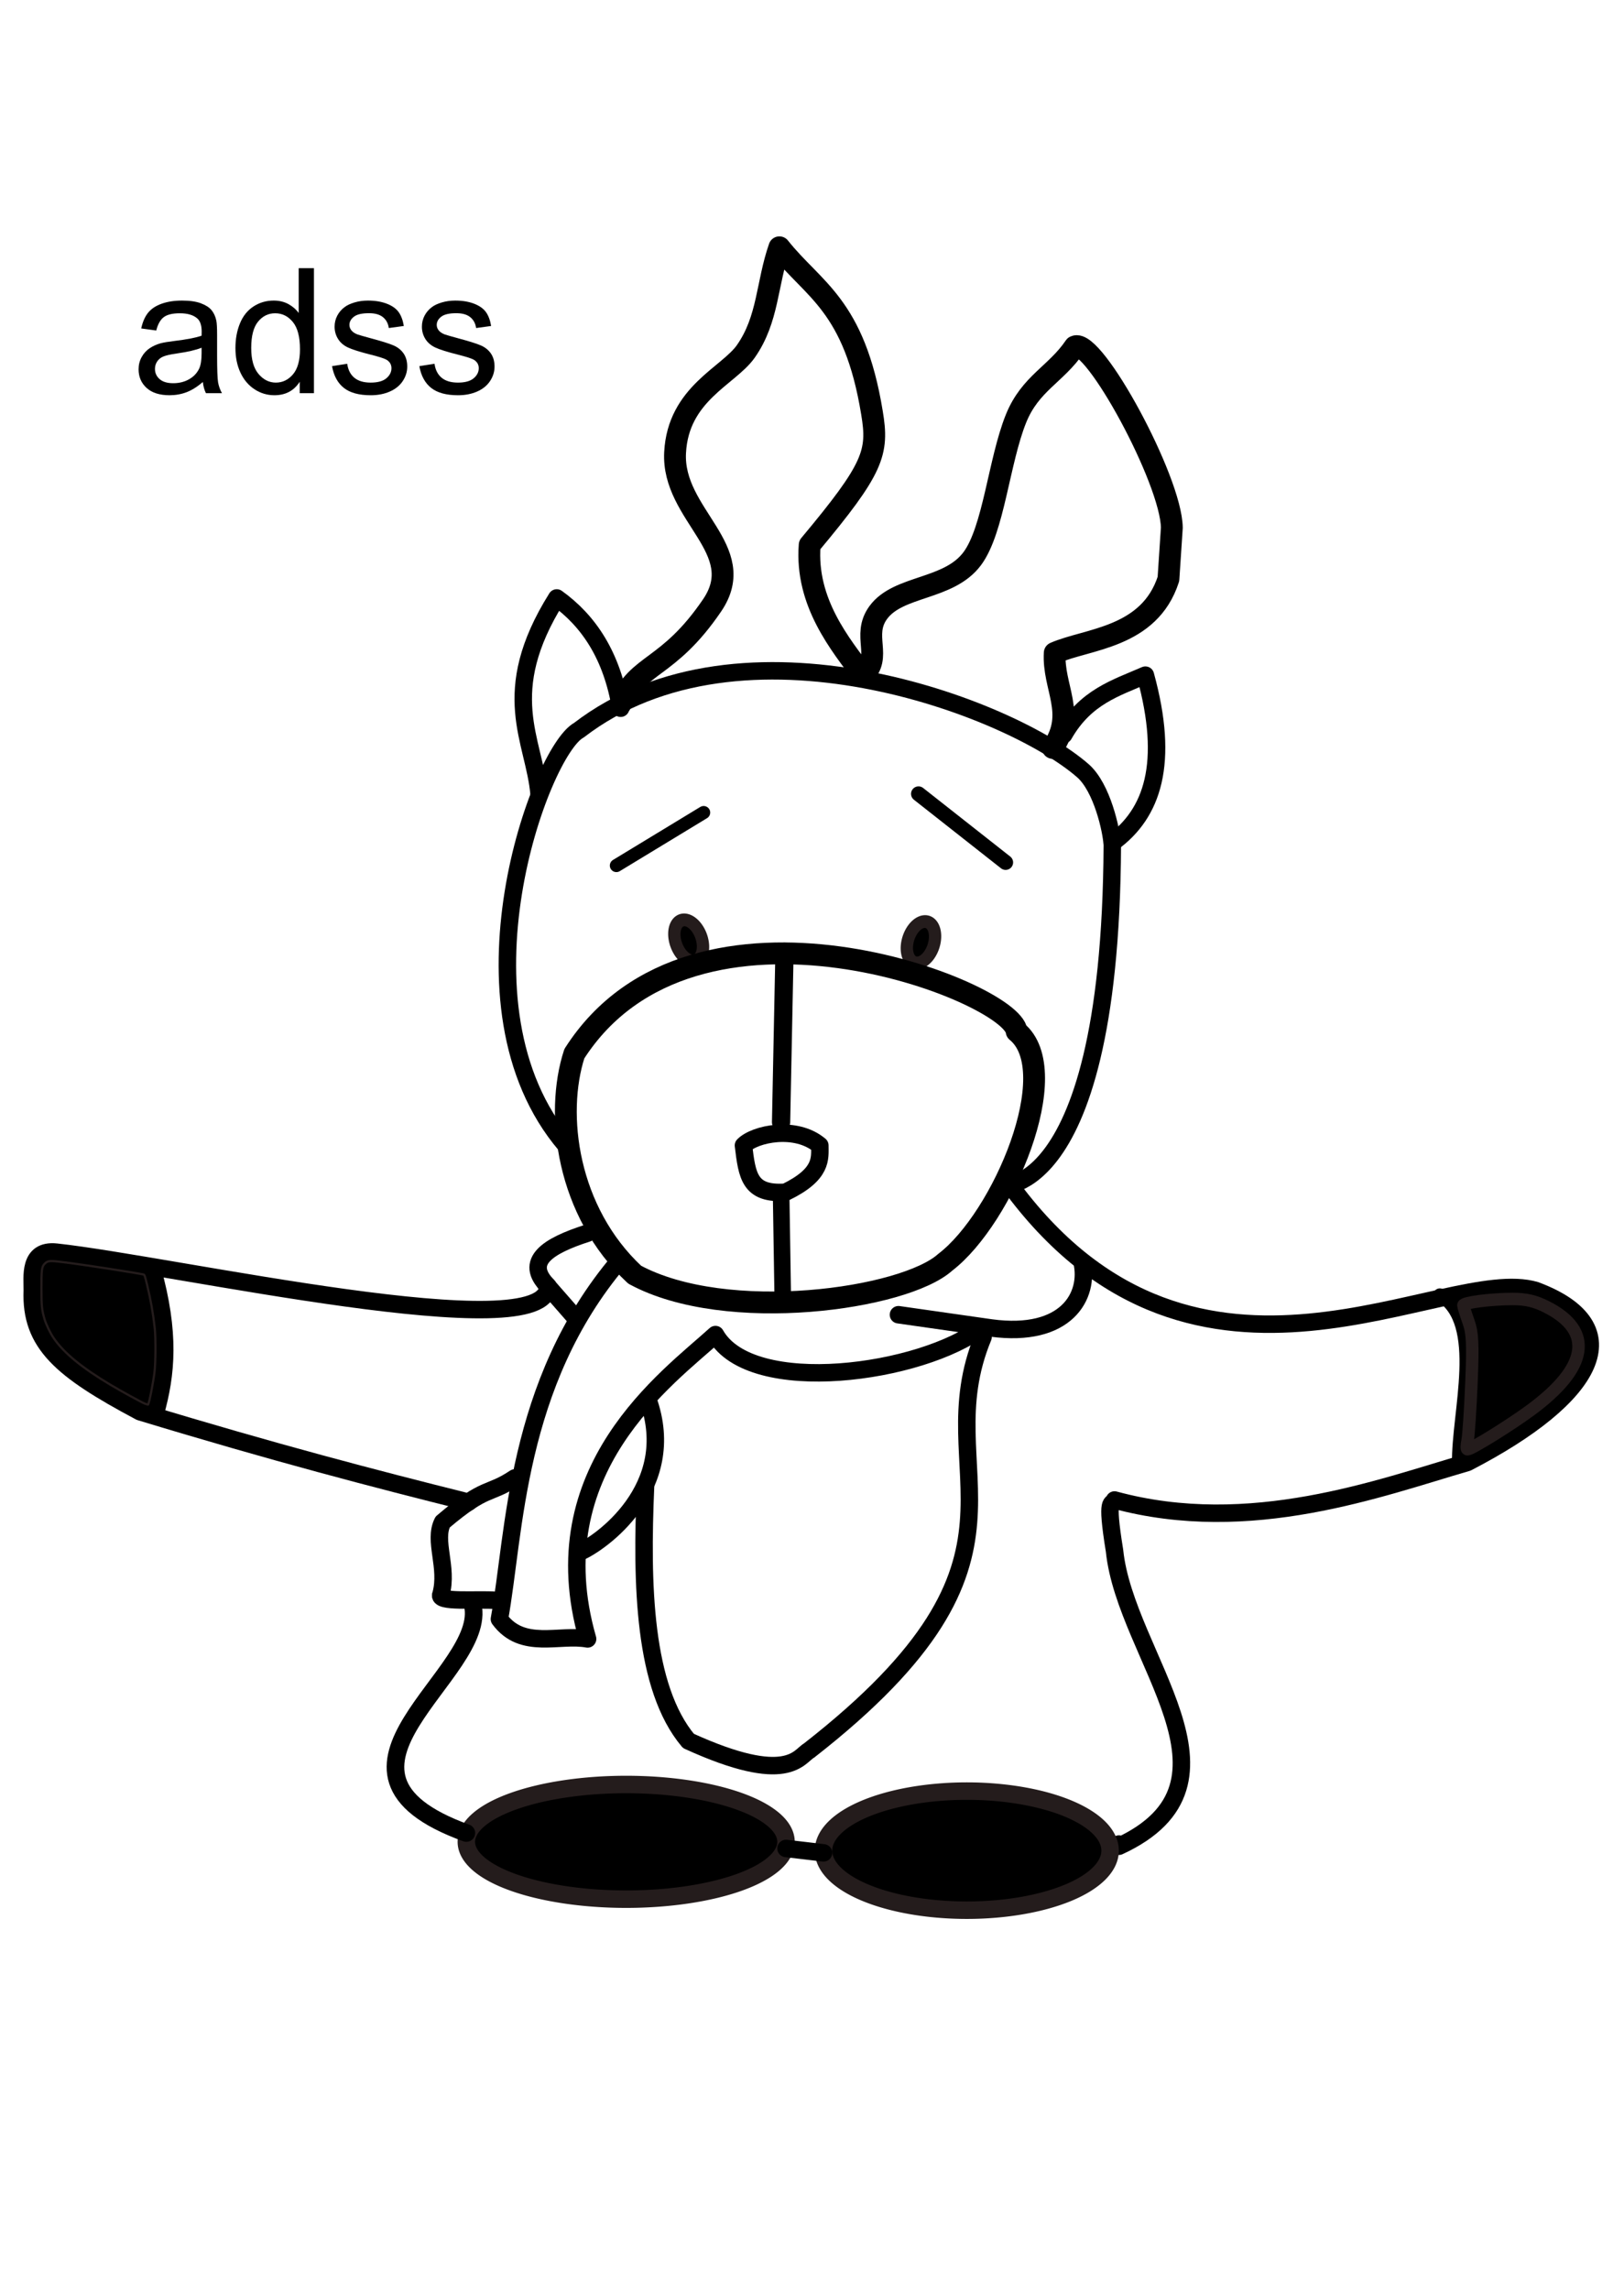 <?xml version="1.0" encoding="UTF-8" standalone="no"?>
<!-- Created with Inkscape (http://www.inkscape.org/) -->

<svg
   xmlns:dc="http://purl.org/dc/elements/1.1/"
   xmlns:cc="http://creativecommons.org/ns#"
   xmlns:rdf="http://www.w3.org/1999/02/22-rdf-syntax-ns#"
   xmlns:svg="http://www.w3.org/2000/svg"
   xmlns="http://www.w3.org/2000/svg"
   xmlns:sodipodi="http://sodipodi.sourceforge.net/DTD/sodipodi-0.dtd"
   xmlns:inkscape="http://www.inkscape.org/namespaces/inkscape"
   width="372.047"
   height="524.409"
   id="svg2"
   version="1.1"
   inkscape:version="0.48.2 r9819"
   sodipodi:docname="splash.svg"
   inkscape:export-filename="D:\Android\Reindeer-Mobile\logo\logo1a.png"
   inkscape:export-xdpi="90"
   inkscape:export-ydpi="90">
  <defs
     id="defs4">
    <inkscape:path-effect
       effect="spiro"
       id="path-effect4089"
       is_visible="true" />
    <inkscape:path-effect
       effect="spiro"
       id="path-effect4063"
       is_visible="true" />
    <inkscape:path-effect
       effect="spiro"
       id="path-effect3981"
       is_visible="true" />
    <inkscape:path-effect
       effect="spiro"
       id="path-effect3975"
       is_visible="true" />
    <inkscape:path-effect
       effect="spiro"
       id="path-effect3971"
       is_visible="true" />
  </defs>
  <sodipodi:namedview
     id="base"
     pagecolor="#ffffff"
     bordercolor="#666666"
     borderopacity="1.0"
     inkscape:pageopacity="0.0"
     inkscape:pageshadow="2"
     inkscape:zoom="0.98994949"
     inkscape:cx="332.24326"
     inkscape:cy="344.31803"
     inkscape:document-units="px"
     inkscape:current-layer="layer1"
     showgrid="false"
     inkscape:window-width="1366"
     inkscape:window-height="721"
     inkscape:window-x="-4"
     inkscape:window-y="-4"
     inkscape:window-maximized="1"
     showguides="true"
     inkscape:guide-bbox="true" />
  <g
     inkscape:label="Layer 1"
     inkscape:groupmode="layer"
     id="layer1"
     transform="translate(0,-527.953)">
    <path
       style="fill:none;stroke:#000000;stroke-width:3;stroke-linecap:round;stroke-linejoin:round;stroke-miterlimit:4;stroke-opacity:1;stroke-dasharray:none"
       d="m 161.203,714.038 -19.995,12.138 0,0"
       id="path4000"
       inkscape:connector-curvature="0" />
    <path
       sodipodi:type="arc"
       style="fill:#000000;stroke:#241c1c;stroke-width:3;stroke-linecap:round;stroke-linejoin:round;stroke-miterlimit:4;stroke-dasharray:none"
       id="path4004"
       sodipodi:cx="290.35715"
       sodipodi:cy="406.64789"
       sodipodi:rx="3.2142856"
       sodipodi:ry="5"
       d="m 293.571,406.648 a 3.214,5 0 1 1 -6.429,0 3.214,5 0 1 1 6.429,0 z"
       transform="matrix(0.881,-0.319,0.333,0.919,-233.447,462.239)" />
    <path
       sodipodi:type="arc"
       style="fill:#000000;stroke:#241c1c;stroke-width:3;stroke-linecap:round;stroke-linejoin:round;stroke-miterlimit:4;stroke-dasharray:none"
       id="path4004-1"
       sodipodi:cx="290.35715"
       sodipodi:cy="406.64789"
       sodipodi:rx="3.2142856"
       sodipodi:ry="5"
       d="m 293.571,406.648 a 3.214,5 0 1 1 -6.429,0 3.214,5 0 1 1 6.429,0 z"
       transform="matrix(0.891,0.288,-0.3,0.93,74.271,281.936)" />
    <path
       style="fill:none;stroke:#000000;stroke-width:3.425;stroke-linecap:round;stroke-linejoin:round;stroke-miterlimit:4;stroke-opacity:1;stroke-dasharray:none"
       d="m 230.382,725.461 -19.956,-15.707 0,0"
       id="path4000-7"
       inkscape:connector-curvature="0" />
    <path
       style="fill:none;stroke:#000000;stroke-width:5;stroke-linecap:round;stroke-linejoin:round;stroke-miterlimit:4;stroke-opacity:1;stroke-dasharray:none"
       d="m 131.579,769.263 c 27.421,-42.916 100.382,-14.274 101.324,-5.105 11.142,9.074 -3.147,42.78 -16.339,52.857 -9.357,8.48 -50.116,14.252 -71.161,2.857 -15.499,-14.406 -18.346,-36.726 -13.824,-50.61 z"
       id="path4053"
       inkscape:connector-curvature="0"
       sodipodi:nodetypes="ccccc" />
    <path
       style="fill:none;stroke:#000000;stroke-width:4.18;stroke-linecap:round;stroke-linejoin:round;stroke-miterlimit:4;stroke-opacity:1;stroke-dasharray:none"
       d="m 179.725,745.944 -0.786,39.009"
       id="path4055"
       inkscape:connector-curvature="0" />
    <path
       style="fill:none;stroke:#000000;stroke-width:3.799;stroke-linecap:round;stroke-linejoin:round;stroke-miterlimit:4;stroke-opacity:1;stroke-dasharray:none"
       d="m 178.974,803.039 0.357,22.548"
       id="path4061"
       inkscape:path-effect="#path-effect4063"
       inkscape:original-d="m 178.97434,803.03856 0.35714,22.54842"
       inkscape:connector-curvature="0" />
    <path
       style="fill:none;stroke:#000000;stroke-width:4;stroke-linecap:round;stroke-linejoin:round;stroke-miterlimit:4;stroke-opacity:1;stroke-dasharray:none"
       d="m 170.32,790.273 c 2.641,-2.677 12.023,-4.65 17.5,-1e-5 -0.002,2.972 0.67,6.567 -7.857,10.714 -8.313,0.575 -8.8,-3.819 -9.643,-10.714 z"
       id="path4065"
       inkscape:connector-curvature="0"
       sodipodi:nodetypes="cccc" />
    <path
       style="fill:none;stroke:#000000;stroke-width:4;stroke-linecap:round;stroke-linejoin:round;stroke-miterlimit:4;stroke-opacity:1;stroke-dasharray:none"
       d="m 232.095,799.747 c -6.972,-1.914 22.327,8.579 22.728,-78.287 -0.177,-3.294 -2.332,-13.145 -6.737,-16.999 -16.731,-14.639 -78.208,-37.956 -115.492,-9.265 -8.75,4.749 -30.263,62.952 -3.03,94.954 l 0,0"
       id="path4067"
       inkscape:connector-curvature="0"
       sodipodi:nodetypes="ccsccc" />
    <path
       style="fill:none;stroke:#000000;stroke-width:5;stroke-linecap:round;stroke-linejoin:round;stroke-miterlimit:4;stroke-opacity:1;stroke-dasharray:none"
       d="m 142.191,689.135 c 3.828,-9.387 10.828,-7.662 20.95,-22.549 8.726,-12.834 -9.23,-20.656 -8.483,-34.985 0.704,-13.513 12.243,-17.525 16.209,-23.181 5.174,-7.378 4.777,-15.498 7.69,-23.835 7.77,9.818 17.162,13.148 21.203,37.882 1.532,9.145 0.452,12.682 -14.269,30.294 -1.023,13.193 7.108,22.856 12.258,29.808 4.537,-4.187 -0.417,-9.041 3.455,-14.337 4.616,-6.313 16.138,-5.08 21.544,-12.356 4.897,-6.591 6.096,-22.331 10.004,-32.038 3.262,-8.102 9.178,-10.163 13.485,-16.526 4.253,-2.109 22.086,30.535 22.223,41.501 l -0.778,11.731 c -4.367,13.547 -18.541,13.657 -26.049,16.931 -0.456,7.927 4.955,13.834 -0.446,21.761"
       id="path4069"
       inkscape:connector-curvature="0"
       sodipodi:nodetypes="csssccccsssccccc" />
    <path
       style="fill:none;stroke:#000000;stroke-width:4;stroke-linecap:round;stroke-linejoin:round;stroke-miterlimit:4;stroke-opacity:1;stroke-dasharray:none"
       d="m 243.712,696.206 c 4.973,-8.718 11.976,-10.693 18.688,-13.637 5.553,20.14 1.659,31.691 -7.576,38.386"
       id="path4071"
       inkscape:connector-curvature="0"
       sodipodi:nodetypes="ccc" />
    <path
       style="fill:none;stroke:#000000;stroke-width:4;stroke-linecap:round;stroke-linejoin:round;stroke-miterlimit:4;stroke-opacity:1;stroke-dasharray:none"
       d="m 142.191,690.145 c -1.999,-12.022 -7.266,-19.959 -14.647,-25.254 -13.7,21.844 -5.089,32.545 -4.041,44.952"
       id="path4073"
       inkscape:connector-curvature="0"
       sodipodi:nodetypes="ccc" />
    <path
       style="fill:none;stroke:#000000;stroke-width:4;stroke-linecap:round;stroke-linejoin:round;stroke-miterlimit:4;stroke-opacity:1;stroke-dasharray:none"
       d="m 232.095,800.252 c 42.407,56.633 98.787,16.995 119.703,23.234 22.214,8.317 13.598,24.269 -15.657,39.396 -19.925,5.782 -49.747,17.028 -80.812,8.586 -0.439,1.465 -2.104,-1.333 0,11.617 2.481,24.303 32.559,53.1 1.01,67.68 l 0,-0.505"
       id="path4075"
       inkscape:connector-curvature="0"
       sodipodi:nodetypes="ccccccc" />
    <path
       style="fill:none;stroke:#000000;stroke-width:4;stroke-linecap:round;stroke-linejoin:round;stroke-miterlimit:4;stroke-opacity:1;stroke-dasharray:none"
       d="m 134.615,810.353 c -9.141,2.93 -14.675,6.515 -9.091,12.122 0.048,14.651 -85.952,-4.856 -112.612,-7.762 -6.502,-0.709 -5.466,5.778 -5.514,8.773 -0.492,12.192 6.714,18.21 24.687,27.779 30.847,9.372 53.723,15.328 75.256,20.708"
       id="path4077"
       inkscape:connector-curvature="0"
       sodipodi:nodetypes="ccsccc" />
    <path
       sodipodi:type="arc"
       style="fill:#000000;stroke:#241c1c;stroke-width:4;stroke-linecap:round;stroke-linejoin:round;stroke-miterlimit:4;stroke-dasharray:none"
       id="path4079"
       sodipodi:cx="356.8364"
       sodipodi:cy="564.4585"
       sodipodi:rx="36.618031"
       sodipodi:ry="13.131983"
       d="m 393.454,564.458 a 36.618,13.132 0 1 1 -73.236,0 36.618,13.132 0 1 1 73.236,0 z"
       transform="translate(-213.383,385.296)" />
    <path
       sodipodi:type="arc"
       style="fill:#000000;stroke:#241c1c;stroke-width:4;stroke-linecap:round;stroke-linejoin:round;stroke-miterlimit:4;stroke-dasharray:none"
       id="path4081"
       sodipodi:cx="431.84021"
       sodipodi:cy="565.46863"
       sodipodi:rx="32.829956"
       sodipodi:ry="13.637059"
       d="m 464.67,565.469 a 32.83,13.637 0 1 1 -65.66,0 32.83,13.637 0 1 1 65.66,0 z"
       transform="translate(-210.352,386.306)" />
    <path
       style="fill:none;stroke:#000000;stroke-width:4;stroke-linecap:round;stroke-linejoin:round;stroke-miterlimit:4;stroke-opacity:1;stroke-dasharray:none"
       d="m 180.072,951.27 c 8.586,1.01 8.586,1.01 8.586,1.01"
       id="path4083"
       inkscape:connector-curvature="0" />
    <path
       style="fill:none;stroke:#000000;stroke-width:4.037;stroke-linecap:round;stroke-linejoin:round;stroke-miterlimit:4;stroke-opacity:1;stroke-dasharray:none"
       d="m 106.836,947.734 c -39.111,-14.155 5.206,-36.487 1.454,-52.299 l -0.296,-0.357"
       id="path4085"
       inkscape:connector-curvature="0"
       sodipodi:nodetypes="ccc" />
    <path
       style="fill:none;stroke:#000000;stroke-width:4;stroke-linecap:round;stroke-linejoin:round;stroke-miterlimit:4;stroke-opacity:1;stroke-dasharray:none"
       d="m 205.831,829.041 21.213,3.03 c 17.308,2.331 22.613,-7.391 20.834,-15.152"
       id="path4091"
       inkscape:connector-curvature="0"
       sodipodi:nodetypes="ccc" />
    <path
       style="fill:none;stroke:#000000;stroke-width:4;stroke-linecap:round;stroke-linejoin:round;stroke-miterlimit:4;stroke-opacity:1;stroke-dasharray:none"
       d="m 141.839,816.705 c -23.902,28.208 -23.858,62.438 -27.427,82.037 5.267,7.167 13.741,3.352 20.203,4.546 -11.149,-38.776 18.431,-59.824 29.294,-69.701 8.167,14.434 47.282,9.022 61.177,-1.705"
       id="path4093"
       inkscape:connector-curvature="0"
       sodipodi:nodetypes="ccccc" />
    <path
       style="fill:none;stroke:#000000;stroke-width:4;stroke-linecap:round;stroke-linejoin:round;stroke-miterlimit:4;stroke-opacity:1;stroke-dasharray:none"
       d="m 125.019,821.97 7.071,8.081"
       id="path4095"
       inkscape:connector-curvature="0" />
    <path
       style="fill:none;stroke:#000000;stroke-width:4;stroke-linecap:round;stroke-linejoin:round;stroke-miterlimit:4;stroke-opacity:1;stroke-dasharray:none"
       d="m 117.948,866.417 c -6.089,4.069 -6.451,1.532 -16.541,10.102 -2.201,4.314 1.313,10.294 -0.379,16.541 -1.053,1.946 8.139,1.069 12.627,1.389"
       id="path4097"
       inkscape:connector-curvature="0"
       sodipodi:nodetypes="cccc" />
    <path
       style="fill:none;stroke:#000000;stroke-width:4;stroke-linecap:round;stroke-linejoin:round;stroke-miterlimit:4;stroke-opacity:1;stroke-dasharray:none"
       d="m 132.714,883.434 c 4.596,-1.875 23.063,-14.728 15.714,-35"
       id="path4099"
       inkscape:connector-curvature="0"
       sodipodi:nodetypes="cc" />
    <path
       style="fill:none;stroke:#000000;stroke-width:4;stroke-linecap:round;stroke-linejoin:round;stroke-miterlimit:4;stroke-opacity:1;stroke-dasharray:none"
       d="m 147.893,868.255 c -0.986,22.541 -0.461,46.182 9.821,58.393 22.841,10.426 25.3,3.501 27.628,2.204 57.425,-44.796 26.706,-62.954 39.872,-94.704"
       id="path4101"
       inkscape:connector-curvature="0"
       sodipodi:nodetypes="cccc" />
    <path
       style="fill:none;stroke:#000000;stroke-width:3;stroke-linecap:round;stroke-linejoin:round;stroke-miterlimit:4;stroke-opacity:1;stroke-dasharray:none"
       d="m 329.857,824.505 c 10.437,6.363 4.047,27.133 4.286,38.571 l 0,0 0,0"
       id="path4103"
       inkscape:connector-curvature="0"
       sodipodi:nodetypes="cccc" />
    <path
       style="fill:none;stroke:#000000;stroke-width:4;stroke-linecap:round;stroke-linejoin:round;stroke-miterlimit:4;stroke-opacity:1;stroke-dasharray:none"
       d="m 34.862,818.435 c 4.191,14.881 3.232,24.258 0.758,33.083"
       id="path4109"
       inkscape:connector-curvature="0"
       sodipodi:nodetypes="cc" />
    <path
       style="fill:#000000;stroke:#241c1c;stroke-width:0.505;stroke-linecap:round;stroke-linejoin:round;stroke-miterlimit:4;stroke-dasharray:none"
       d="m 33.159,849.39 c -0.823,-0.335 -5.417,-2.853 -7.829,-4.291 -6.615,-3.944 -10.729,-7.329 -13.059,-10.745 -0.741,-1.086 -1.725,-3.133 -2.069,-4.303 -0.629,-2.14 -0.709,-2.932 -0.714,-7.071 -0.005,-4.337 0.085,-4.982 0.78,-5.646 0.761,-0.726 1.07,-0.74 5.09,-0.224 4.095,0.525 16.009,2.372 17.506,2.713 0.24,0.055 0.337,0.324 0.789,2.192 0.879,3.632 1.415,6.65 1.798,10.119 0.24,2.17 0.205,7.992 -0.061,10.102 -0.324,2.571 -1.219,7.088 -1.457,7.349 -0.044,0.049 -0.393,-0.039 -0.775,-0.194 z"
       id="path4111"
       inkscape:connector-curvature="0" />
    <path
       style="fill:#000000;stroke:#241c1c;stroke-width:2.857;stroke-linecap:round;stroke-linejoin:round;stroke-miterlimit:4;stroke-dasharray:none"
       d="m 336.207,857.898 c 0.232,-1.08 0.628,-6.946 0.88,-13.036 0.38,-9.179 0.263,-11.621 -0.685,-14.286 -0.629,-1.768 -1.148,-3.425 -1.154,-3.683 -0.014,-0.644 6.32,-1.46 11.333,-1.46 3.018,0 5.108,0.493 7.732,1.822 10.898,5.522 9.599,13.883 -3.675,23.65 -4.742,3.489 -13.563,8.956 -14.451,8.956 -0.221,0 -0.212,-0.884 0.02,-1.964 z"
       id="path4113"
       inkscape:connector-curvature="0" />
    <g
       style="font-size:40px;font-style:normal;font-weight:normal;line-height:125%;letter-spacing:0px;word-spacing:0px;fill:#000000;fill-opacity:1;stroke:none;font-family:Sans"
       id="text3049">
      <path
         d="m 46.476,615.438 c -1.302,1.107 -2.555,1.888 -3.76,2.344 -1.204,0.456 -2.497,0.684 -3.877,0.684 -2.279,0 -4.03,-0.557 -5.254,-1.67 -1.224,-1.113 -1.836,-2.536 -1.836,-4.268 -1e-6,-1.016 0.231,-1.943 0.693,-2.783 0.462,-0.84 1.068,-1.514 1.816,-2.021 0.749,-0.508 1.592,-0.892 2.529,-1.152 0.69,-0.182 1.732,-0.358 3.125,-0.527 2.839,-0.339 4.928,-0.742 6.27,-1.211 0.013,-0.482 0.02,-0.788 0.02,-0.918 -1.5e-5,-1.432 -0.332,-2.441 -0.996,-3.027 -0.898,-0.794 -2.233,-1.191 -4.004,-1.191 -1.654,2e-5 -2.874,0.29 -3.662,0.869 -0.788,0.579 -1.37,1.605 -1.748,3.076 l -3.438,-0.469 c 0.312,-1.471 0.827,-2.659 1.543,-3.564 0.716,-0.905 1.751,-1.602 3.105,-2.09 1.354,-0.488 2.923,-0.732 4.707,-0.732 1.771,2e-5 3.21,0.208 4.316,0.625 1.107,0.417 1.921,0.941 2.441,1.572 0.521,0.632 0.885,1.429 1.094,2.393 0.117,0.599 0.176,1.68 0.176,3.242 l 0,4.688 c -2e-5,3.268 0.075,5.335 0.225,6.201 0.15,0.866 0.446,1.696 0.889,2.49 l -3.672,0 c -0.365,-0.729 -0.599,-1.582 -0.703,-2.559 z m -0.293,-7.852 c -1.276,0.521 -3.19,0.964 -5.742,1.328 -1.445,0.208 -2.467,0.443 -3.066,0.703 -0.599,0.26 -1.061,0.641 -1.387,1.143 -0.326,0.501 -0.488,1.058 -0.488,1.67 -5e-6,0.938 0.355,1.719 1.064,2.344 0.71,0.625 1.748,0.938 3.115,0.938 1.354,10e-6 2.559,-0.296 3.613,-0.889 1.055,-0.592 1.829,-1.403 2.324,-2.432 0.378,-0.794 0.566,-1.966 0.566,-3.516 z"
         style=""
         id="path3054" />
      <path
         d="m 68.664,617.997 0,-2.617 c -1.315,2.057 -3.249,3.086 -5.801,3.086 -1.654,0 -3.174,-0.456 -4.561,-1.367 -1.387,-0.911 -2.461,-2.184 -3.223,-3.818 -0.762,-1.634 -1.143,-3.512 -1.143,-5.635 -1e-6,-2.07 0.345,-3.949 1.035,-5.635 0.69,-1.686 1.725,-2.978 3.105,-3.877 1.38,-0.898 2.923,-1.348 4.629,-1.348 1.25,2e-5 2.363,0.264 3.34,0.791 0.977,0.527 1.771,1.214 2.383,2.061 l 0,-10.273 3.496,0 0,28.633 z M 57.551,607.645 c -5e-6,2.656 0.56,4.642 1.68,5.957 1.12,1.315 2.441,1.973 3.965,1.973 1.536,0 2.842,-0.628 3.916,-1.885 1.074,-1.256 1.611,-3.174 1.611,-5.752 -1.6e-5,-2.839 -0.547,-4.922 -1.641,-6.25 -1.094,-1.328 -2.441,-1.992 -4.043,-1.992 -1.563,2e-5 -2.868,0.638 -3.916,1.914 -1.048,1.276 -1.572,3.288 -1.572,6.035 z"
         style=""
         id="path3056" />
      <path
         d="m 76.066,611.805 3.477,-0.547 c 0.195,1.393 0.739,2.461 1.631,3.203 0.892,0.742 2.139,1.113 3.74,1.113 1.615,0 2.812,-0.329 3.594,-0.986 0.781,-0.658 1.172,-1.429 1.172,-2.314 -1.5e-5,-0.794 -0.345,-1.419 -1.035,-1.875 -0.482,-0.312 -1.68,-0.71 -3.594,-1.191 -2.578,-0.651 -4.365,-1.214 -5.361,-1.689 -0.996,-0.475 -1.751,-1.133 -2.266,-1.973 -0.514,-0.84 -0.771,-1.768 -0.771,-2.783 -2e-6,-0.924 0.212,-1.781 0.635,-2.568 0.423,-0.788 0.999,-1.442 1.729,-1.963 0.547,-0.404 1.292,-0.745 2.236,-1.025 0.944,-0.28 1.956,-0.42 3.037,-0.42 1.628,2e-5 3.057,0.234 4.287,0.703 1.23,0.469 2.139,1.104 2.725,1.904 0.586,0.801 0.99,1.872 1.211,3.213 l -3.438,0.469 c -0.156,-1.068 -0.609,-1.901 -1.357,-2.5 -0.749,-0.599 -1.807,-0.898 -3.174,-0.898 -1.615,2e-5 -2.767,0.267 -3.457,0.801 -0.69,0.534 -1.035,1.159 -1.035,1.875 -5e-6,0.456 0.143,0.866 0.43,1.23 0.286,0.378 0.736,0.69 1.348,0.938 0.352,0.13 1.387,0.43 3.105,0.898 2.487,0.664 4.222,1.208 5.205,1.631 0.983,0.423 1.755,1.038 2.314,1.846 0.56,0.807 0.84,1.81 0.84,3.008 -1.8e-5,1.172 -0.342,2.275 -1.025,3.311 -0.684,1.035 -1.67,1.836 -2.959,2.402 -1.289,0.566 -2.747,0.85 -4.375,0.85 -2.695,0 -4.749,-0.56 -6.162,-1.68 -1.413,-1.12 -2.314,-2.78 -2.705,-4.98 z"
         style=""
         id="path3058" />
      <path
         d="m 96.066,611.805 3.477,-0.547 c 0.195,1.393 0.739,2.461 1.631,3.203 0.892,0.742 2.139,1.113 3.74,1.113 1.615,0 2.812,-0.329 3.594,-0.986 0.781,-0.658 1.172,-1.429 1.172,-2.314 -1e-5,-0.794 -0.345,-1.419 -1.035,-1.875 -0.482,-0.312 -1.68,-0.71 -3.594,-1.191 -2.578,-0.651 -4.365,-1.214 -5.361,-1.689 -0.996,-0.475 -1.751,-1.133 -2.266,-1.973 -0.514,-0.84 -0.771,-1.768 -0.771,-2.783 -2e-6,-0.924 0.212,-1.781 0.635,-2.568 0.423,-0.788 0.999,-1.442 1.729,-1.963 0.547,-0.404 1.292,-0.745 2.236,-1.025 0.944,-0.28 1.956,-0.42 3.037,-0.42 1.628,2e-5 3.057,0.234 4.287,0.703 1.23,0.469 2.139,1.104 2.725,1.904 0.586,0.801 0.99,1.872 1.211,3.213 l -3.438,0.469 c -0.156,-1.068 -0.609,-1.901 -1.357,-2.5 -0.749,-0.599 -1.807,-0.898 -3.174,-0.898 -1.615,2e-5 -2.767,0.267 -3.457,0.801 -0.69,0.534 -1.035,1.159 -1.035,1.875 -1e-5,0.456 0.143,0.866 0.43,1.23 0.286,0.378 0.736,0.69 1.348,0.938 0.352,0.13 1.387,0.43 3.105,0.898 2.487,0.664 4.222,1.208 5.205,1.631 0.983,0.423 1.755,1.038 2.314,1.846 0.56,0.807 0.84,1.81 0.84,3.008 -2e-5,1.172 -0.342,2.275 -1.025,3.311 -0.684,1.035 -1.67,1.836 -2.959,2.402 -1.289,0.566 -2.747,0.85 -4.375,0.85 -2.695,0 -4.749,-0.56 -6.162,-1.68 -1.413,-1.12 -2.314,-2.78 -2.705,-4.98 z"
         style=""
         id="path3060" />
    </g>
  </g>
</svg>
